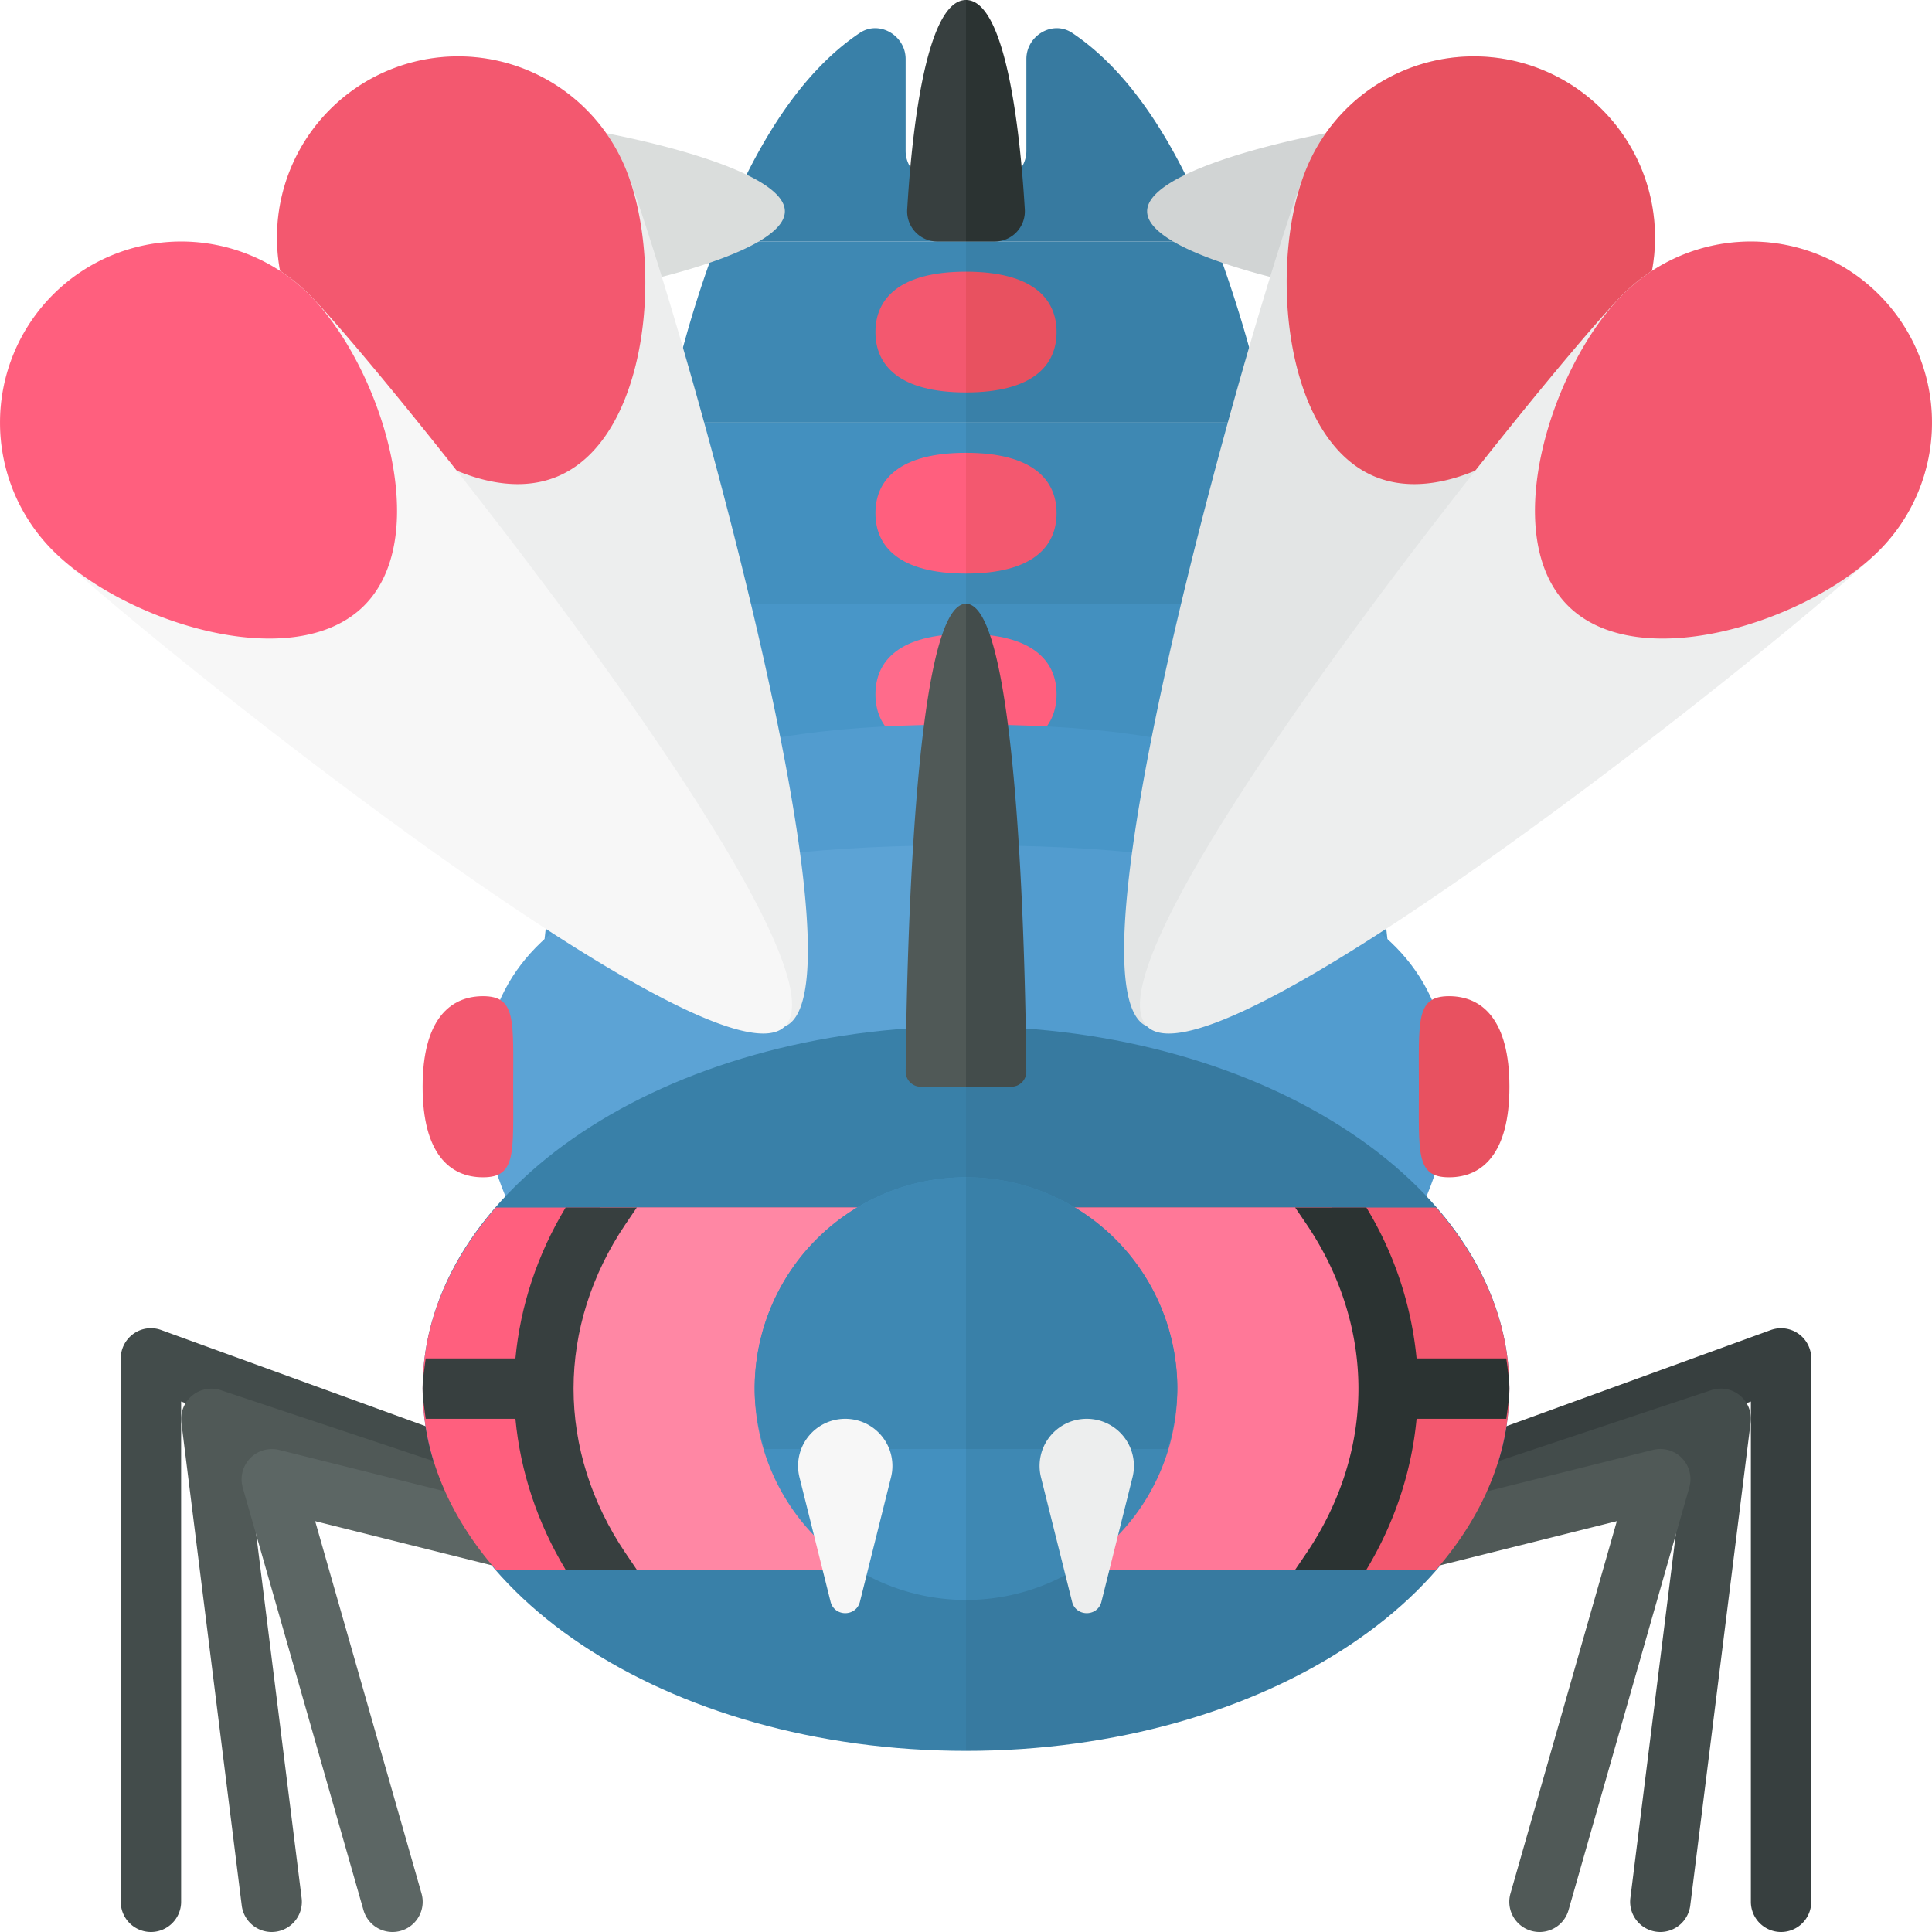 <svg xmlns="http://www.w3.org/2000/svg" width="32" height="32"><path fill="#3E88B3" d="M16 7h-4.996c.235-1.06.523-2.079.878-3H16v3z"/><path fill="#3980A8" d="M16 7h4.996a21.137 21.137 0 00-.878-3H16v3zm0-4h-.5a.5.5 0 01-.5-.5V.977c0-.389-.436-.648-.759-.432-1.006.673-1.771 1.928-2.36 3.455H16V3z"/><path fill="#377AA0" d="M17 .977V2.5a.5.5 0 01-.5.5H16v1h4.119c-.589-1.527-1.354-2.782-2.36-3.455C17.436.329 17 .588 17 .977z"/><path fill="#F3586F" d="M16 4.5c-1.105 0-1.5.448-1.5 1s.395 1 1.5 1v-2z"/><path fill="#E85160" d="M17.5 5.5c0-.552-.395-1-1.5-1v2c1.105 0 1.5-.448 1.5-1z"/><path fill="#4390BF" d="M16 7h-4.996a36.495 36.495 0 00-.53 3H16V7z"/><path fill="#3E88B3" d="M16 10h5.526a36.495 36.495 0 00-.53-3H16v3z"/><path fill="#4896C8" d="M16 10h-5.526A56.076 56.076 0 0010 17a6 6 0 006 6V10z"/><path fill="#4390BF" d="M16 10v13a6 6 0 006-6c0-1.266-.076-4.047-.474-7H16z"/><path fill="#FF5F7E" d="M16 7.5c-1.105 0-1.5.448-1.5 1s.395 1 1.5 1v-2z"/><path fill="#F3586F" d="M17.5 8.5c0-.552-.395-1-1.5-1v2c1.105 0 1.5-.448 1.5-1z"/><path fill="#FF6B8B" d="M16 10.5c-1.105 0-1.5.448-1.5 1s.395 1 1.5 1v-2z"/><path fill="#FF5F7E" d="M17.5 11.5c0-.552-.395-1-1.5-1v2c1.105 0 1.5-.448 1.5-1z"/><path fill="#529CCF" d="M16 12c-3.866 0-7 .686-7 4s3.134 6 7 6V12z"/><path fill="#4896C8" d="M23 16c0-3.314-3.134-4-7-4v10c3.866 0 7-2.686 7-6z"/><path fill="#5CA3D5" d="M16 14c-4.418 0-8 .686-8 4s3.582 6 8 6V14z"/><path fill="#529CCF" d="M24 18c0-3.314-3.582-4-8-4v10c4.418 0 8-2.686 8-6z"/><path fill="#373F3F" d="M29.5 32a.5.5 0 01-.5-.5v-8.286l-4.829 1.756a.5.5 0 11-.342-.94l5.5-2a.5.5 0 01.671.47v9a.5.5 0 01-.5.5z"/><path fill="#434C4B" d="M2.5 32a.5.5 0 01-.5-.5v-9c0-.163.08-.316.213-.41s.305-.117.458-.06l5.5 2a.5.5 0 11-.342.94L3 23.214V31.5a.5.5 0 01-.5.5z"/><path fill="#3980A8" d="M16 17c-4.971 0-9 2.686-9 6s4.029 6 9 6V17z"/><path fill="#377AA0" d="M25 23c0-3.314-4.029-6-9-6v12c4.971 0 9-2.686 9-6z"/><path fill="#DADDDC" d="M13 3.5C13 4.328 9.328 5 8.5 5a1.5 1.5 0 010-3c.828 0 4.5.672 4.5 1.5z"/><path fill="#D1D4D4" d="M19 3.5c0 .828 3.672 1.5 4.5 1.5a1.5 1.5 0 000-3c-.828 0-4.5.672-4.5 1.5z"/><path fill="#434C4B" d="M27.5 32a.5.5 0 01-.496-.562l.901-7.213-3.747 1.249a.499.499 0 11-.316-.948l4.5-1.5a.498.498 0 01.654.536l-1 8A.5.5 0 0127.5 32z"/><path fill="#505957" d="M25.5 32a.5.5 0 01-.482-.637l1.762-6.168-3.16.79a.5.5 0 11-.242-.97l4-1a.499.499 0 01.602.622l-2 7a.498.498 0 01-.48.363zm-21 0a.5.5 0 01-.496-.438l-1-8a.501.501 0 01.654-.536l4.5 1.5a.5.5 0 11-.316.948l-3.747-1.249.901 7.213A.5.5 0 014.5 32z"/><path fill="#5C6664" d="M6.5 32a.5.5 0 01-.48-.363l-2-7a.502.502 0 01.602-.622l4 1a.5.5 0 11-.242.97l-3.16-.79 1.762 6.168A.5.5 0 016.5 32z"/><path fill="#F3586F" d="M8.5 18c0 1.105.052 1.5-.5 1.5s-1-.395-1-1.5.448-1.5 1-1.5.5.395.5 1.5z"/><path fill="#E85160" d="M23.501 18c0 1.105-.052 1.5.5 1.5s1-.395 1-1.5-.448-1.5-1-1.5-.5.395-.5 1.5z"/><path fill="#E3E5E5" d="M19 17c1.531.634 7.55-10.387 8.184-11.918a3 3 0 10-5.544-2.296C21.006 4.317 17.469 16.366 19 17z"/><path fill="#E85160" d="M22.772 7.894c1.531.634 3.778-1.281 4.412-2.812a3 3 0 10-5.544-2.296c-.634 1.531-.399 4.474 1.132 5.108z"/><path fill="#EDEEEE" d="M19 17c1.172 1.172 10.95-6.707 12.121-7.879a3 3 0 10-4.243-4.243C25.707 6.05 17.828 15.828 19 17z"/><path fill="#F3586F" d="M25.969 10.031c1.172 1.172 3.98.262 5.152-.909a3 3 0 10-4.243-4.243c-1.171 1.171-2.08 3.98-.909 5.152zM16 20v6h7.786c.768-.883 1.214-1.906 1.214-3s-.446-2.117-1.214-3H16z"/><path fill="#FF5F7E" d="M16 20H8.214C7.446 20.883 7 21.906 7 23s.446 2.117 1.214 3H16v-6z"/><path fill="#FF87A4" d="M16 20H9.944C9.347 20.883 9 21.906 9 23s.347 2.117.944 3H16v-6z"/><path fill="#FF7898" d="M16 20v6h6.056c.597-.883.944-1.906.944-3s-.347-2.117-.944-3H16z"/><path fill="#4390BF" d="M16 19.5a3.5 3.5 0 100 7v-7z"/><path fill="#3E88B3" d="M19.5 23a3.5 3.5 0 00-3.5-3.5v7a3.5 3.5 0 003.5-3.5z"/><path fill="#EDEEEE" d="M13 17c-1.531.634-7.55-10.387-8.184-11.918a3 3 0 115.544-2.296C10.994 4.317 14.531 16.366 13 17z"/><path fill="#F3586F" d="M9.228 7.894c-1.531.634-3.778-1.281-4.412-2.812a3 3 0 115.544-2.296c.634 1.531.399 4.474-1.132 5.108z"/><path fill="#F7F7F7" d="M13 17C11.828 18.172 2.05 10.293.879 9.121a3 3 0 014.243-4.243C6.294 6.05 14.172 15.828 13 17z"/><path fill="#FF5F7E" d="M6.031 10.031c-1.172 1.172-3.98.262-5.152-.909a3 3 0 114.243-4.243c1.172 1.172 2.08 3.98.909 5.152z"/><path fill="#3E88B3" d="M16 19.5a3.5 3.5 0 00-3.5 3.5c0 .35.067.681.163 1H16v-4.5z"/><path fill="#3980A8" d="M19.337 24a3.45 3.45 0 00.163-1 3.5 3.5 0 00-3.5-3.5V24h3.337z"/><path fill="#F7F7F7" d="M13.757 26.53l-.515-2.061a.78.78 0 01.757-.969h.002a.78.78 0 01.757.969l-.515 2.061c-.064.252-.422.252-.486 0z"/><path fill="#EDEEEE" d="M17.757 26.53l-.515-2.061a.78.78 0 01.757-.969h.002a.78.78 0 01.757.969l-.515 2.061c-.064.252-.422.252-.486 0z"/><path fill="#373F3F" d="M16 0c-.69 0-.91 2.383-.974 3.47a.5.5 0 00.499.53H16V0z"/><path fill="#2B3332" d="M16.475 4a.5.5 0 00.499-.53C16.91 2.383 16.69 0 16 0v4h.475z"/><path fill="#505957" d="M16 10c-.894 0-.989 6.393-.999 7.749a.25.25 0 00.25.251H16v-8z"/><path fill="#434C4B" d="M16.749 18a.249.249 0 00.25-.251C16.989 16.393 16.894 10 16 10v8h.749z"/><path fill="#373F3F" d="M9.5 23c0-.949.297-1.889.858-2.72l.19-.28H9.369c-.47.779-.75 1.63-.832 2.5H7.051c-.021.166-.051.33-.051.5s.03.334.051.5h1.486c.082.87.362 1.721.832 2.5h1.179l-.19-.28C9.797 24.889 9.5 23.949 9.5 23z"/><path fill="#2B3332" d="M25 23c0-.17-.03-.334-.051-.5h-1.486a5.904 5.904 0 00-.832-2.5h-1.179l.19.28c.561.831.858 1.771.858 2.72s-.297 1.889-.858 2.72l-.19.28h1.179c.47-.779.75-1.63.832-2.5h1.486c.021-.166.051-.33.051-.5z"/></svg>